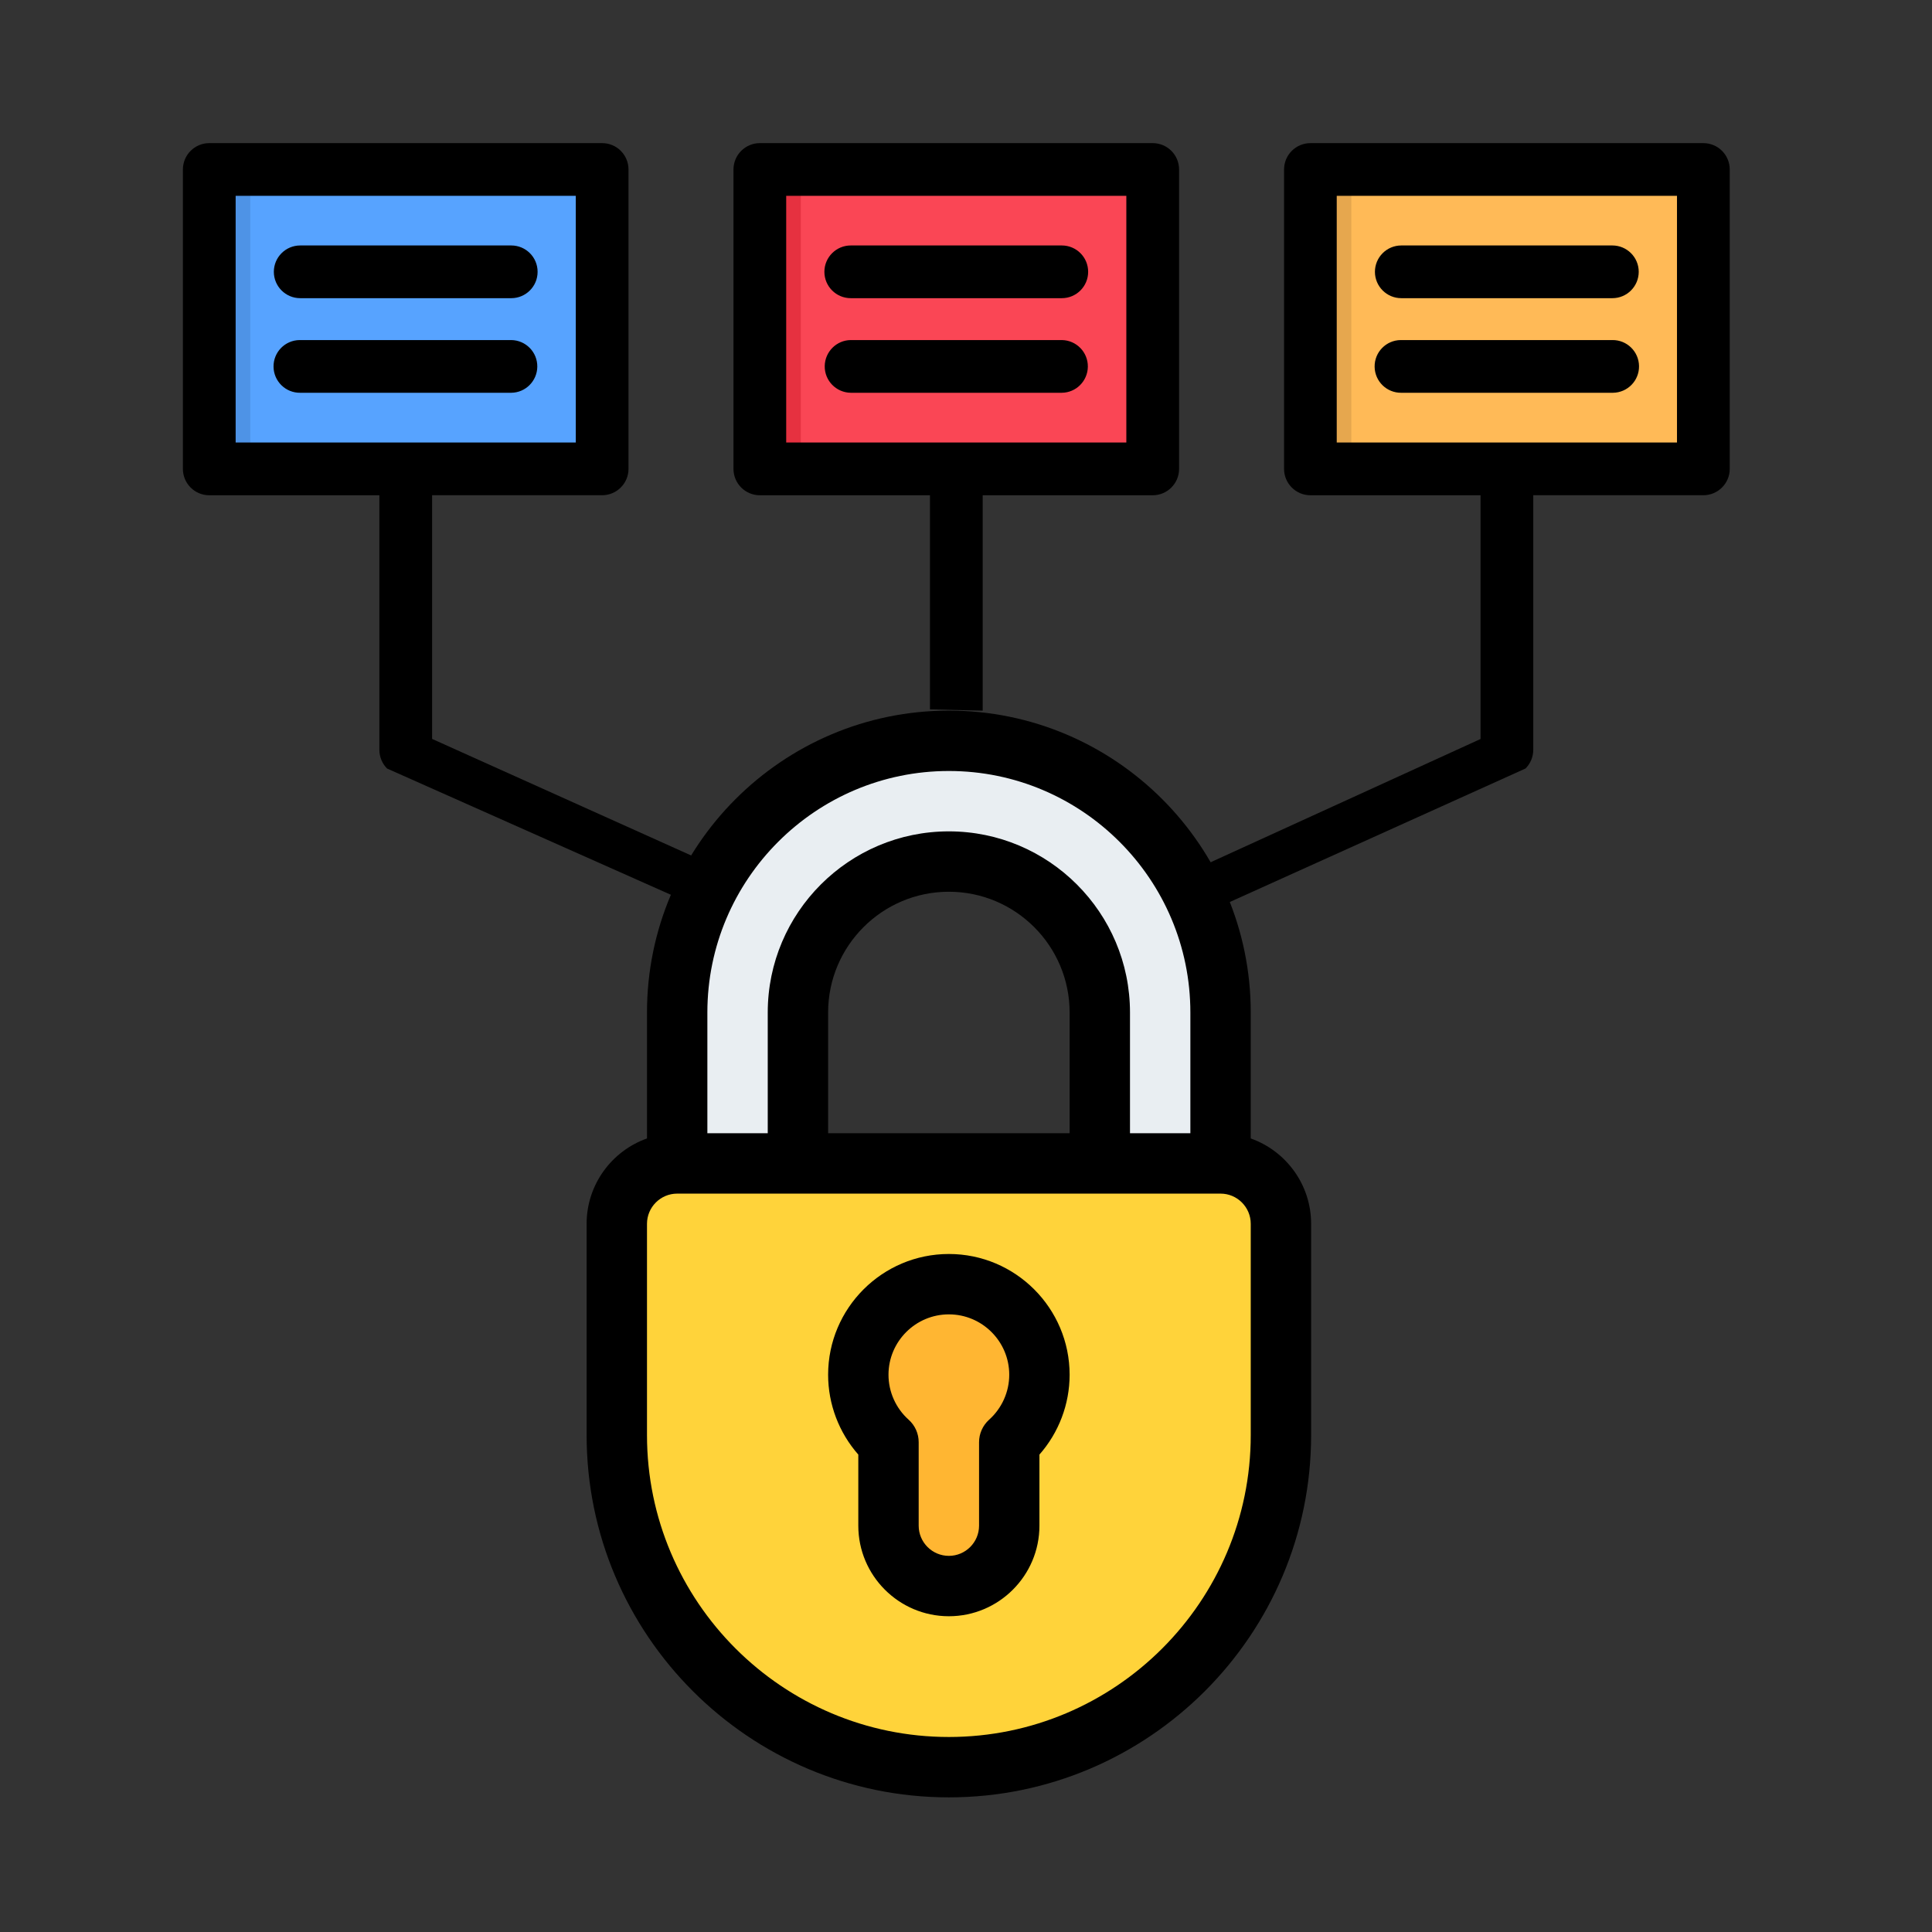 <?xml version="1.0" encoding="UTF-8"?><svg id="Capa_1" xmlns="http://www.w3.org/2000/svg" viewBox="0 0 512 512"><rect x="0" y="0" width="512" height="512" fill="#333333" stroke="none"/><defs><style>.cls-1{fill:#e6a74e;}.cls-2{fill:#ffd33a;}.cls-3{fill:#e63140;}.cls-4{fill:#57a3ff;}.cls-5{fill:#fa4655;}.cls-6{fill:#ffb632;}.cls-7{fill:#ffba57;}.cls-8{fill:#4e93e6;}.cls-9{fill:#e9eef2;}</style></defs><path class="cls-4" d="M55.46,44.92h104.12v79.34H55.46V44.92Z"/><path class="cls-5" d="M201.36,44.92h104.14v79.34h-104.14V44.92Z"/><path class="cls-7" d="M347.26,44.92h104.14v79.34h-104.14V44.92Z"/><path class="cls-8" d="M55.46,44.92h10.86v79.34h-10.86V44.92Z"/><path class="cls-3" d="M201.36,44.92h10.86v79.34h-10.86V44.92Z"/><path class="cls-1" d="M347.26,44.92h10.86v79.34h-10.86V44.92Z"/><path d="M187.46,228.64l-72.95-32.82v-64.58h45.06c3.86,0,6.99-3.13,6.99-6.99h0V44.92c0-3.86-3.12-6.99-6.98-6.99H55.46c-3.86,0-6.99,3.13-6.99,6.99h0v79.34c0,3.86,3.13,6.99,6.99,6.99h0s45.08,0,45.08,0v67.48c0,1.85.74,3.63,2.04,4.94l79.51,35.37,5.36-10.39ZM260.42,188.32v-57.07h45.06c3.86,0,6.99-3.13,6.99-6.99V44.92c0-3.86-3.13-6.99-6.98-6.99,0,0,0,0,0,0h-104.12c-3.86,0-6.99,3.13-6.99,6.99h0v79.34c0,3.86,3.13,6.99,6.99,6.99h45.08v56.74l13.98.34ZM321.81,240.89l82.47-37.23c1.31-1.31,2.05-3.09,2.05-4.94v-67.48h45.08c3.86,0,6.99-3.13,6.99-6.99h0V44.92c0-3.86-3.13-6.99-6.98-6.99,0,0,0,0,0,0h-104.14c-3.86,0-6.99,3.13-6.99,6.99h0v79.34c0,3.86,3.13,6.99,6.99,6.99h45.08v64.59l-74.37,33.96,3.83,11.1ZM354.25,51.9h90.17v65.37h-90.17V51.9ZM208.35,51.9h90.14v65.37h-90.14V51.9ZM62.45,51.9h90.14v65.37H62.45V51.9ZM135.49,104.09h-55.93c-3.86.05-7.02-3.04-7.07-6.9s3.04-7.02,6.9-7.07c.06,0,.11,0,.17,0h55.93c3.86.05,6.95,3.21,6.9,7.07-.05,3.79-3.11,6.86-6.9,6.9ZM72.57,72.04c0-3.86,3.13-6.99,6.99-6.99h55.93c3.86,0,6.99,3.13,6.98,6.99,0,3.86-3.13,6.98-6.98,6.98h-55.93c-3.86,0-6.99-3.13-6.99-6.99h0ZM281.39,104.09h-55.93c-3.86-.05-6.95-3.21-6.9-7.07.05-3.79,3.11-6.86,6.9-6.9h55.93c3.86.05,6.95,3.21,6.9,7.07-.05,3.79-3.11,6.86-6.9,6.9ZM218.47,72.04c0-3.86,3.13-6.99,6.99-6.99h55.93c3.86,0,6.99,3.13,6.98,6.99,0,3.86-3.13,6.98-6.98,6.98h-55.93c-3.86,0-6.99-3.13-6.99-6.99ZM427.29,104.09h-55.93c-3.86.05-7.02-3.04-7.07-6.9s3.04-7.02,6.9-7.07c.06,0,.11,0,.17,0h55.93c3.86-.05,7.02,3.04,7.07,6.9s-3.04,7.02-6.9,7.07c-.06,0-.11,0-.17,0ZM364.37,72.04c0-3.86,3.13-6.99,6.99-6.99h55.93c3.86,0,6.99,3.13,6.99,6.98,0,3.86-3.13,6.99-6.98,6.99h-55.94c-3.86,0-6.99-3.13-6.99-6.99h0Z"/><path class="cls-2" d="M251.46,468.32c-48.6,0-88-39.4-88-88v-56c0-8.84,7.16-16,16-16h144c8.84,0,16,7.16,16,16v56c0,48.6-39.4,88-88,88Z"/><path class="cls-9" d="M179.46,268.32v40h32v-40c0-22.09,17.91-40,40-40s40,17.91,40,40v40h32v-40c0-39.76-32.24-72-72-72s-72,32.24-72,72Z"/><path class="cls-6" d="M275.46,364.32c0-13.76-11.58-24.82-25.53-23.95-12.01.74-21.77,10.57-22.43,22.58-.43,7.65,2.74,14.58,7.96,19.25v22.12c0,8.84,7.16,16,16,16s16-7.16,16-16v-22.12c4.91-4.39,8-10.78,8-17.88Z"/><path d="M171.46,268.32v33.38c-9.31,3.3-16,12.2-16,22.62v56c0,52.93,43.07,96,96,96s96-43.07,96-96v-56c0-10.43-6.69-19.32-16-22.62v-33.38c0-44.11-35.89-80-80-80s-80,35.89-80,80h0ZM331.46,380.32c0,44.11-35.89,80-80,80s-80-35.89-80-80v-56c0-4.41,3.59-8,8-8h144c4.41,0,8,3.59,8,8v56ZM283.46,300.32h-64v-32c0-17.65,14.35-32,32-32s32,14.35,32,32v32ZM315.46,268.32v32h-16v-32c0-26.47-21.53-48-48-48s-48,21.53-48,48v32h-16v-32c0-35.29,28.71-64,64-64s64,28.71,64,64ZM251.46,428.32c-13.23,0-24-10.77-24-24v-18.84c-5.12-5.81-8-13.34-8-21.16,0-17.64,14.35-32,32-32s32,14.36,32,32c0,7.82-2.88,15.35-8,21.16v18.84c0,13.23-10.77,24-24,24ZM251.46,348.32c-8.82,0-16,7.18-16,16,0,4.54,1.95,8.89,5.34,11.92,1.7,1.52,2.66,3.68,2.66,5.96v22.12c0,4.41,3.59,8,8,8s8-3.59,8-8v-22.12c0-2.27.97-4.44,2.66-5.96,3.39-3.04,5.34-7.38,5.34-11.92,0-8.82-7.18-16-16-16Z"/></svg>